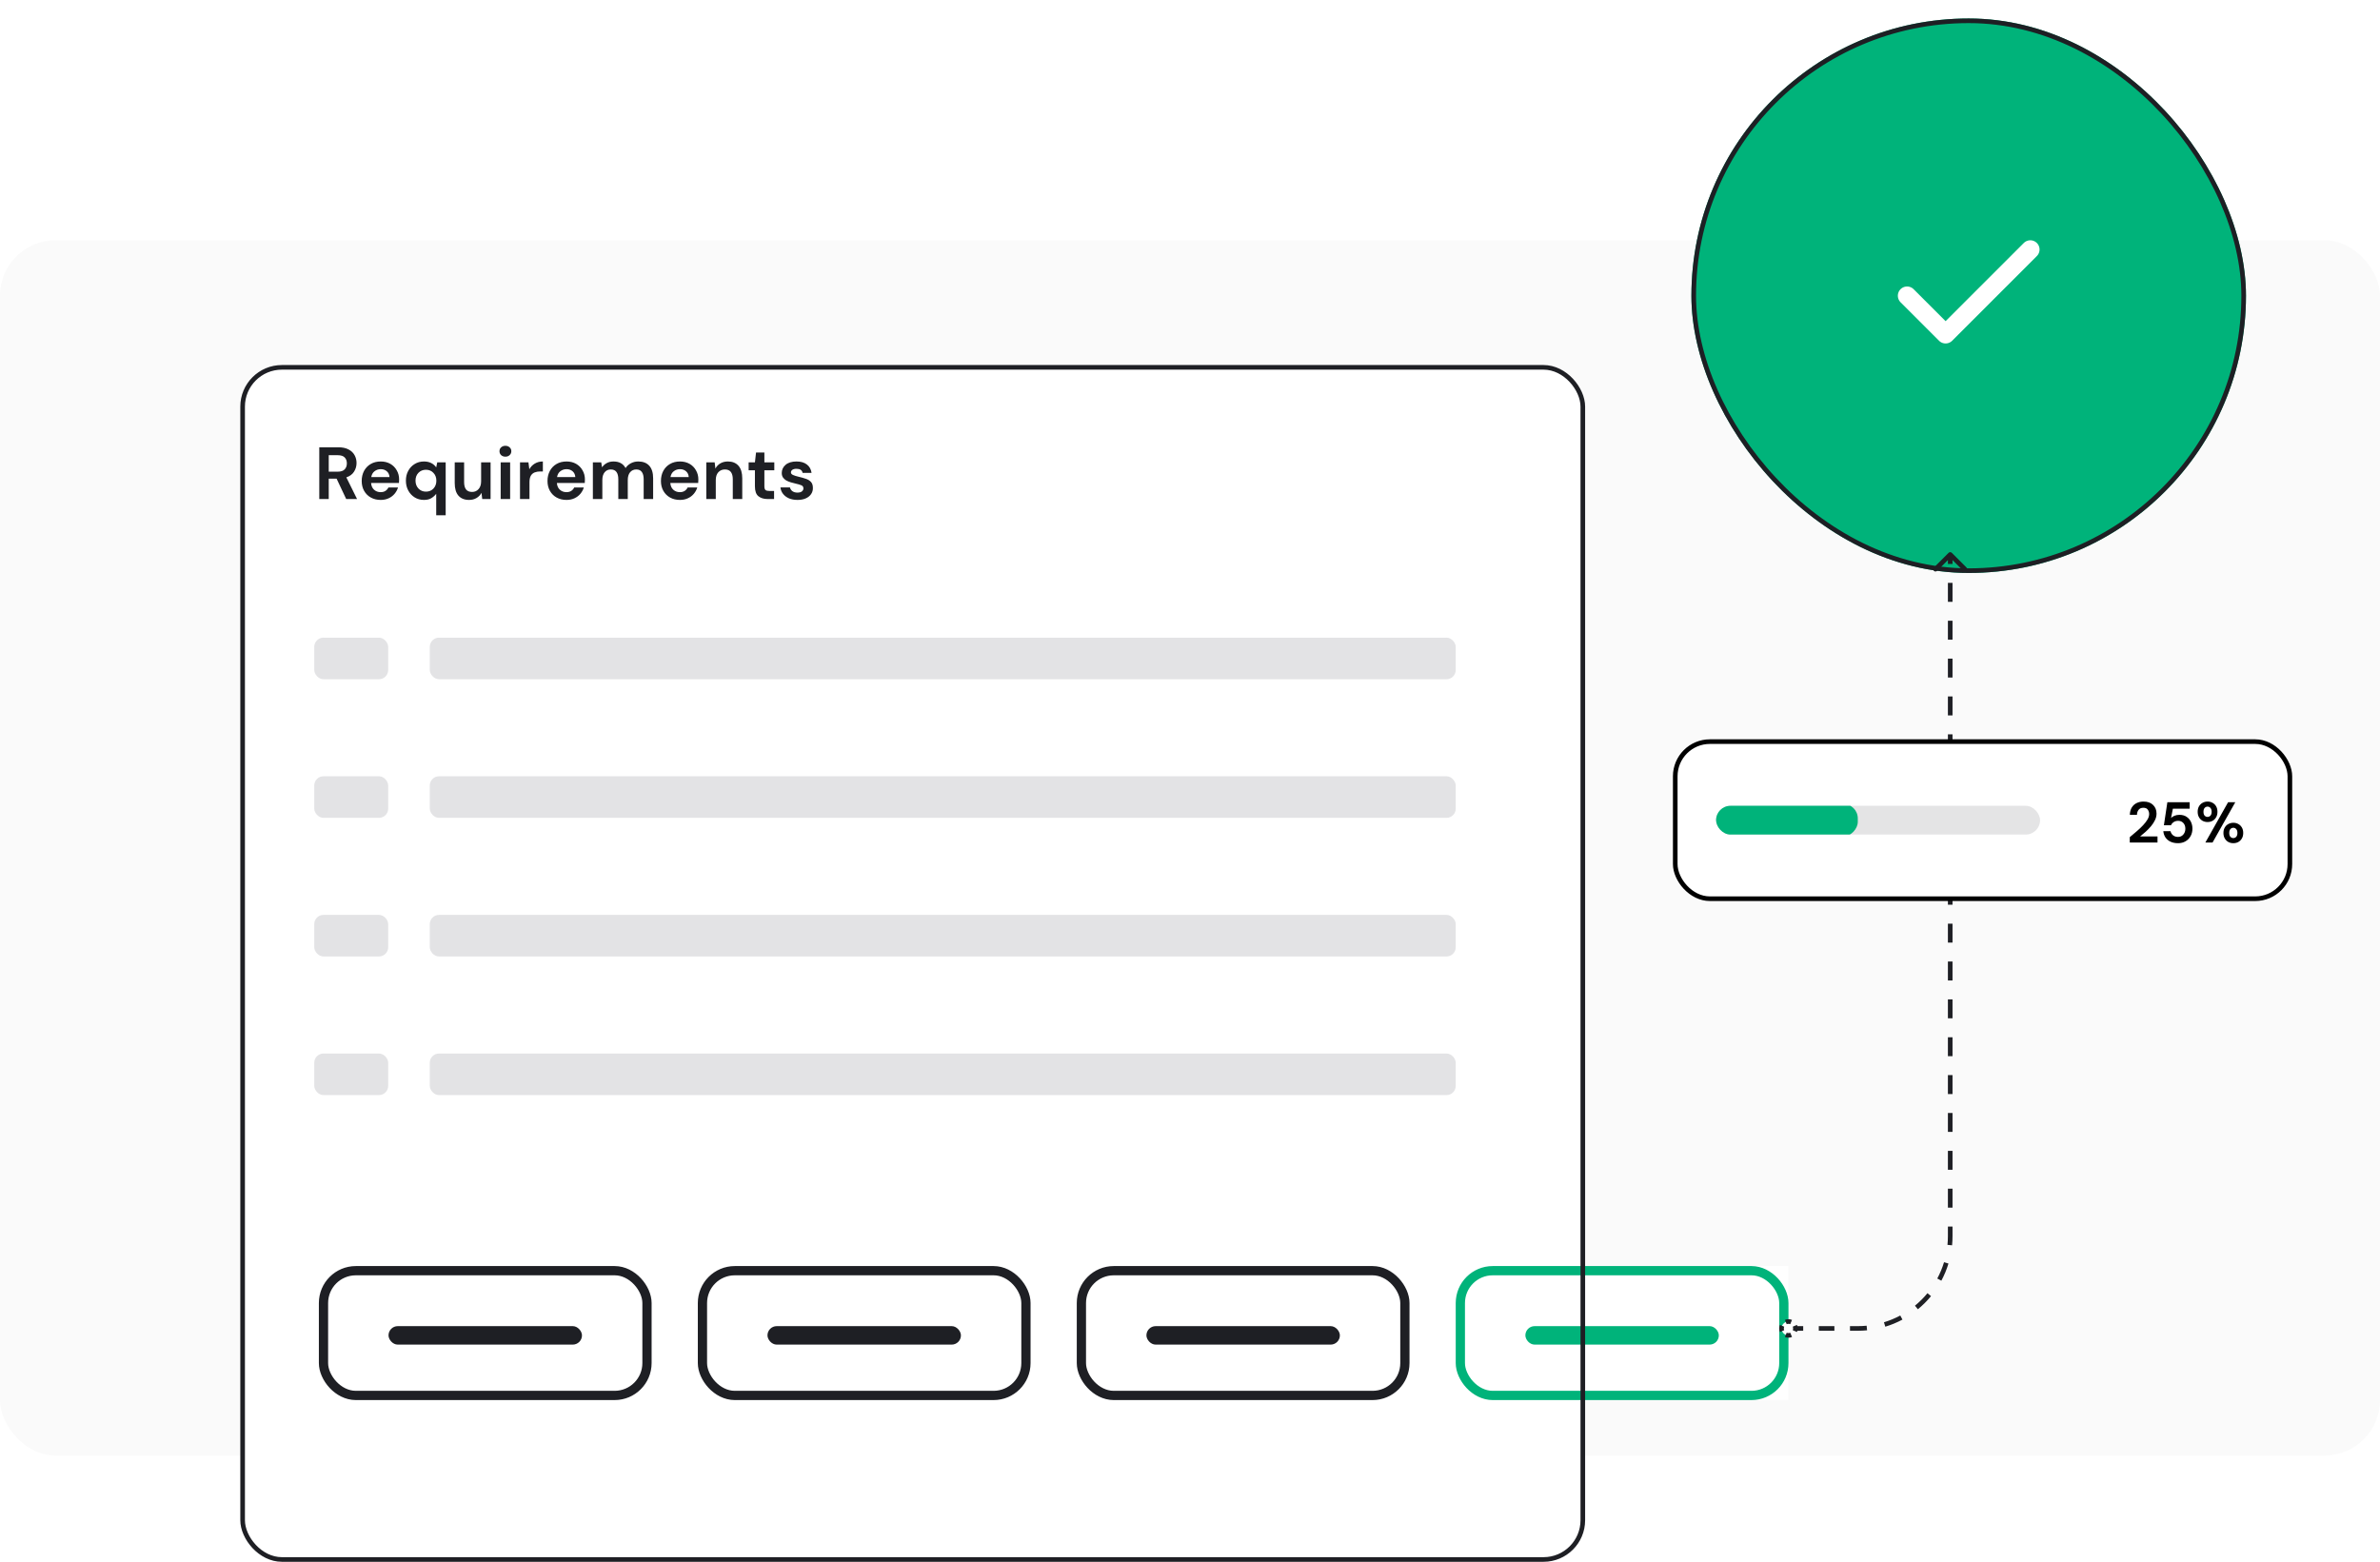 <svg width="515" height="338" viewBox="0 0 515 338" fill="none" xmlns="http://www.w3.org/2000/svg">
<rect y="52" width="515" height="263" rx="12" fill="#FAFAFA"/>
<g filter="url(#filter0_d)">
<rect x="362" width="120" height="120" rx="60" fill="#00B37A"/>
<path d="M435.333 50L417 68.333L408.667 60" stroke="white" stroke-width="4" stroke-linecap="round" stroke-linejoin="round"/>
<rect x="362.5" y="0.5" width="119" height="119" rx="59.5" stroke="#1E1F24"/>
</g>
<rect x="52.5" y="79.5" width="290" height="258" rx="8.5" fill="white"/>
<path d="M69.088 108V96.8H73.2C74.096 96.8 74.832 96.955 75.408 97.264C75.995 97.563 76.432 97.973 76.72 98.496C77.008 99.008 77.152 99.579 77.152 100.208C77.152 100.891 76.971 101.515 76.608 102.08C76.256 102.645 75.701 103.056 74.944 103.312L77.264 108H74.912L72.832 103.584H71.136V108H69.088ZM71.136 102.08H73.072C73.755 102.08 74.256 101.915 74.576 101.584C74.896 101.253 75.056 100.816 75.056 100.272C75.056 99.739 74.896 99.312 74.576 98.992C74.267 98.672 73.76 98.512 73.056 98.512H71.136V102.08ZM82.38 108.192C81.58 108.192 80.871 108.021 80.252 107.68C79.634 107.339 79.148 106.859 78.796 106.24C78.444 105.621 78.268 104.907 78.268 104.096C78.268 103.275 78.439 102.544 78.78 101.904C79.132 101.264 79.612 100.768 80.22 100.416C80.839 100.053 81.564 99.872 82.396 99.872C83.175 99.872 83.863 100.043 84.46 100.384C85.058 100.725 85.522 101.195 85.852 101.792C86.194 102.379 86.364 103.035 86.364 103.76C86.364 103.877 86.359 104 86.348 104.128C86.348 104.256 86.343 104.389 86.332 104.528H80.3C80.343 105.147 80.556 105.632 80.94 105.984C81.335 106.336 81.81 106.512 82.364 106.512C82.78 106.512 83.127 106.421 83.404 106.24C83.692 106.048 83.906 105.803 84.044 105.504H86.124C85.975 106.005 85.724 106.464 85.372 106.88C85.031 107.285 84.604 107.605 84.092 107.84C83.591 108.075 83.02 108.192 82.38 108.192ZM82.396 101.536C81.895 101.536 81.452 101.68 81.068 101.968C80.684 102.245 80.439 102.672 80.332 103.248H84.284C84.252 102.725 84.06 102.309 83.708 102C83.356 101.691 82.919 101.536 82.396 101.536ZM94.391 111.52V106.864C94.135 107.216 93.793 107.525 93.367 107.792C92.951 108.059 92.407 108.192 91.735 108.192C90.988 108.192 90.322 108.011 89.735 107.648C89.148 107.285 88.684 106.789 88.343 106.16C88.001 105.531 87.831 104.816 87.831 104.016C87.831 103.216 88.001 102.507 88.343 101.888C88.684 101.259 89.148 100.768 89.735 100.416C90.322 100.053 90.988 99.872 91.735 99.872C92.332 99.872 92.855 99.984 93.303 100.208C93.751 100.432 94.114 100.747 94.391 101.152L94.615 100.064H96.439V111.52H94.391ZM92.167 106.4C92.828 106.4 93.367 106.181 93.783 105.744C94.21 105.296 94.423 104.725 94.423 104.032C94.423 103.339 94.21 102.773 93.783 102.336C93.367 101.888 92.828 101.664 92.167 101.664C91.516 101.664 90.978 101.883 90.551 102.32C90.124 102.757 89.911 103.323 89.911 104.016C89.911 104.709 90.124 105.28 90.551 105.728C90.978 106.176 91.516 106.4 92.167 106.4ZM101.5 108.192C100.508 108.192 99.74 107.883 99.196 107.264C98.663 106.645 98.396 105.739 98.396 104.544V100.064H100.428V104.352C100.428 105.035 100.567 105.557 100.844 105.92C101.122 106.283 101.559 106.464 102.156 106.464C102.722 106.464 103.186 106.261 103.548 105.856C103.922 105.451 104.108 104.885 104.108 104.16V100.064H106.156V108H104.348L104.188 106.656C103.943 107.125 103.586 107.499 103.116 107.776C102.658 108.053 102.119 108.192 101.5 108.192ZM109.363 98.832C108.989 98.832 108.68 98.72 108.435 98.496C108.2 98.272 108.083 97.989 108.083 97.648C108.083 97.307 108.2 97.029 108.435 96.816C108.68 96.592 108.989 96.48 109.363 96.48C109.736 96.48 110.04 96.592 110.275 96.816C110.52 97.029 110.643 97.307 110.643 97.648C110.643 97.989 110.52 98.272 110.275 98.496C110.04 98.72 109.736 98.832 109.363 98.832ZM108.339 108V100.064H110.387V108H108.339ZM112.524 108V100.064H114.348L114.54 101.552C114.828 101.04 115.218 100.635 115.708 100.336C116.21 100.027 116.796 99.872 117.468 99.872V102.032H116.892C116.444 102.032 116.044 102.101 115.692 102.24C115.34 102.379 115.063 102.619 114.86 102.96C114.668 103.301 114.572 103.776 114.572 104.384V108H112.524ZM122.584 108.192C121.784 108.192 121.074 108.021 120.456 107.68C119.837 107.339 119.352 106.859 119 106.24C118.648 105.621 118.472 104.907 118.472 104.096C118.472 103.275 118.642 102.544 118.984 101.904C119.336 101.264 119.816 100.768 120.424 100.416C121.042 100.053 121.768 99.872 122.6 99.872C123.378 99.872 124.066 100.043 124.664 100.384C125.261 100.725 125.725 101.195 126.056 101.792C126.397 102.379 126.568 103.035 126.568 103.76C126.568 103.877 126.562 104 126.552 104.128C126.552 104.256 126.546 104.389 126.536 104.528H120.504C120.546 105.147 120.76 105.632 121.144 105.984C121.538 106.336 122.013 106.512 122.568 106.512C122.984 106.512 123.33 106.421 123.608 106.24C123.896 106.048 124.109 105.803 124.248 105.504H126.328C126.178 106.005 125.928 106.464 125.576 106.88C125.234 107.285 124.808 107.605 124.296 107.84C123.794 108.075 123.224 108.192 122.584 108.192ZM122.6 101.536C122.098 101.536 121.656 101.68 121.272 101.968C120.888 102.245 120.642 102.672 120.536 103.248H124.488C124.456 102.725 124.264 102.309 123.912 102C123.56 101.691 123.122 101.536 122.6 101.536ZM128.29 108V100.064H130.098L130.274 101.136C130.53 100.752 130.866 100.448 131.282 100.224C131.709 99.989 132.199 99.872 132.754 99.872C133.981 99.872 134.85 100.347 135.362 101.296C135.65 100.859 136.034 100.512 136.514 100.256C137.005 100 137.538 99.872 138.114 99.872C139.149 99.872 139.943 100.181 140.498 100.8C141.053 101.419 141.33 102.325 141.33 103.52V108H139.282V103.712C139.282 103.029 139.149 102.507 138.882 102.144C138.626 101.781 138.226 101.6 137.682 101.6C137.127 101.6 136.679 101.803 136.338 102.208C136.007 102.613 135.842 103.179 135.842 103.904V108H133.794V103.712C133.794 103.029 133.661 102.507 133.394 102.144C133.127 101.781 132.717 101.6 132.162 101.6C131.618 101.6 131.175 101.803 130.834 102.208C130.503 102.613 130.338 103.179 130.338 103.904V108H128.29ZM147.13 108.192C146.33 108.192 145.621 108.021 145.002 107.68C144.384 107.339 143.898 106.859 143.546 106.24C143.194 105.621 143.018 104.907 143.018 104.096C143.018 103.275 143.189 102.544 143.53 101.904C143.882 101.264 144.362 100.768 144.97 100.416C145.589 100.053 146.314 99.872 147.146 99.872C147.925 99.872 148.613 100.043 149.21 100.384C149.808 100.725 150.272 101.195 150.602 101.792C150.944 102.379 151.114 103.035 151.114 103.76C151.114 103.877 151.109 104 151.098 104.128C151.098 104.256 151.093 104.389 151.082 104.528H145.05C145.093 105.147 145.306 105.632 145.69 105.984C146.085 106.336 146.56 106.512 147.114 106.512C147.53 106.512 147.877 106.421 148.154 106.24C148.442 106.048 148.656 105.803 148.794 105.504H150.874C150.725 106.005 150.474 106.464 150.122 106.88C149.781 107.285 149.354 107.605 148.842 107.84C148.341 108.075 147.77 108.192 147.13 108.192ZM147.146 101.536C146.645 101.536 146.202 101.68 145.818 101.968C145.434 102.245 145.189 102.672 145.082 103.248H149.034C149.002 102.725 148.81 102.309 148.458 102C148.106 101.691 147.669 101.536 147.146 101.536ZM152.837 108V100.064H154.645L154.805 101.408C155.05 100.939 155.402 100.565 155.861 100.288C156.33 100.011 156.88 99.872 157.509 99.872C158.49 99.872 159.253 100.181 159.797 100.8C160.341 101.419 160.613 102.325 160.613 103.52V108H158.565V103.712C158.565 103.029 158.426 102.507 158.149 102.144C157.872 101.781 157.44 101.6 156.853 101.6C156.277 101.6 155.802 101.803 155.429 102.208C155.066 102.613 154.885 103.179 154.885 103.904V108H152.837ZM166.107 108C165.275 108 164.609 107.797 164.107 107.392C163.606 106.987 163.355 106.267 163.355 105.232V101.776H161.995V100.064H163.355L163.595 97.936H165.403V100.064H167.547V101.776H165.403V105.248C165.403 105.632 165.483 105.899 165.643 106.048C165.814 106.187 166.102 106.256 166.507 106.256H167.499V108H166.107ZM172.586 108.192C171.882 108.192 171.263 108.08 170.73 107.856C170.196 107.621 169.77 107.301 169.45 106.896C169.13 106.491 168.938 106.021 168.874 105.488H170.938C171.002 105.797 171.172 106.064 171.45 106.288C171.738 106.501 172.106 106.608 172.554 106.608C173.002 106.608 173.327 106.517 173.53 106.336C173.743 106.155 173.85 105.947 173.85 105.712C173.85 105.371 173.7 105.141 173.402 105.024C173.103 104.896 172.687 104.773 172.154 104.656C171.812 104.581 171.466 104.491 171.114 104.384C170.762 104.277 170.436 104.144 170.138 103.984C169.85 103.813 169.615 103.6 169.434 103.344C169.252 103.077 169.162 102.752 169.162 102.368C169.162 101.664 169.439 101.072 169.994 100.592C170.559 100.112 171.348 99.872 172.362 99.872C173.3 99.872 174.047 100.091 174.602 100.528C175.167 100.965 175.503 101.568 175.61 102.336H173.674C173.556 101.749 173.114 101.456 172.346 101.456C171.962 101.456 171.663 101.531 171.45 101.68C171.247 101.829 171.146 102.016 171.146 102.24C171.146 102.475 171.3 102.661 171.61 102.8C171.919 102.939 172.33 103.067 172.842 103.184C173.396 103.312 173.903 103.456 174.362 103.616C174.831 103.765 175.204 103.995 175.482 104.304C175.759 104.603 175.898 105.035 175.898 105.6C175.908 106.091 175.78 106.533 175.514 106.928C175.247 107.323 174.863 107.632 174.362 107.856C173.86 108.08 173.268 108.192 172.586 108.192Z" fill="#1E1F24"/>
<rect width="318" height="29" transform="translate(69 274)" fill="white"/>
<rect x="84.07" y="287" width="41.861" height="4" rx="2" fill="#1E1F24"/>
<rect x="70" y="275" width="70" height="27" rx="7" stroke="#1E1F24" stroke-width="2"/>
<rect x="166.07" y="287" width="41.861" height="4" rx="2" fill="#1E1F24"/>
<rect x="152" y="275" width="70" height="27" rx="7" stroke="#1E1F24" stroke-width="2"/>
<rect x="248.07" y="287" width="41.861" height="4" rx="2" fill="#1E1F24"/>
<rect x="234" y="275" width="70" height="27" rx="7" stroke="#1E1F24" stroke-width="2"/>
<rect x="330.07" y="287" width="41.861" height="4" rx="2" fill="#00B37A"/>
<rect x="316" y="275" width="70" height="27" rx="7" stroke="#00B37A" stroke-width="2"/>
<rect x="68" y="138" width="16" height="9" rx="2" fill="#77777D" fill-opacity="0.2"/>
<rect x="93" y="138" width="222" height="9" rx="2" fill="#77777D" fill-opacity="0.2"/>
<rect x="68" y="168" width="16" height="9" rx="2" fill="#77777D" fill-opacity="0.2"/>
<rect x="93" y="168" width="222" height="9" rx="2" fill="#77777D" fill-opacity="0.2"/>
<rect x="68" y="198" width="16" height="9" rx="2" fill="#77777D" fill-opacity="0.2"/>
<rect x="93" y="198" width="222" height="9" rx="2" fill="#77777D" fill-opacity="0.2"/>
<rect x="68" y="228" width="16" height="9" rx="2" fill="#77777D" fill-opacity="0.2"/>
<rect x="93" y="228" width="222" height="9" rx="2" fill="#77777D" fill-opacity="0.2"/>
<rect x="52.5" y="79.5" width="290" height="258" rx="8.5" stroke="#1E1F24"/>
<path d="M387 286C386.167 286 385.5 286.667 385.5 287.5C385.5 288.333 386.167 289 387 289C387.833 289 388.5 288.333 388.5 287.5C388.5 286.667 387.833 286 387 286Z" fill="white"/>
<path d="M422.354 119.646C422.158 119.451 421.842 119.451 421.646 119.646L418.464 122.828C418.269 123.024 418.269 123.34 418.464 123.536C418.66 123.731 418.976 123.731 419.172 123.536L422 120.707L424.828 123.536C425.024 123.731 425.34 123.731 425.536 123.536C425.731 123.34 425.731 123.024 425.536 122.828L422.354 119.646ZM389 287.5C389 287.23 388.947 286.971 388.85 286.735L387.925 287.115C387.973 287.232 388 287.362 388 287.5H389ZM387.765 285.65C387.529 285.553 387.27 285.5 387 285.5V286.5C387.138 286.5 387.268 286.527 387.385 286.575L387.765 285.65ZM387 285.5C386.73 285.5 386.471 285.553 386.235 285.65L386.615 286.575C386.732 286.527 386.862 286.5 387 286.5V285.5ZM385.15 286.735C385.053 286.971 385 287.23 385 287.5H386C386 287.362 386.027 287.232 386.075 287.115L385.15 286.735ZM385 287.5C385 287.77 385.053 288.029 385.15 288.265L386.075 287.885C386.027 287.768 386 287.638 386 287.5H385ZM386.235 289.35C386.471 289.447 386.73 289.5 387 289.5V288.5C386.862 288.5 386.732 288.473 386.615 288.425L386.235 289.35ZM387 289.5C387.27 289.5 387.529 289.447 387.765 289.35L387.385 288.425C387.268 288.473 387.138 288.5 387 288.5V289.5ZM388.85 288.265C388.947 288.029 389 287.77 389 287.5H388C388 287.638 387.973 287.768 387.925 287.885L388.85 288.265ZM388.5 288H390.188V287H388.5V288ZM393.562 288H396.938V287H393.562V288ZM400.312 288H402V287H400.312V288ZM402 288C402.678 288 403.348 287.967 404.01 287.903L403.913 286.907C403.284 286.969 402.646 287 402 287V288ZM407.953 287.122C409.249 286.729 410.492 286.212 411.666 285.583L411.194 284.701C410.077 285.299 408.896 285.792 407.663 286.165L407.953 287.122ZM415.005 283.347C416.043 282.495 416.995 281.543 417.847 280.505L417.074 279.871C416.264 280.858 415.358 281.764 414.371 282.574L415.005 283.347ZM420.083 277.166C420.712 275.992 421.229 274.749 421.622 273.453L420.665 273.163C420.292 274.396 419.799 275.577 419.201 276.694L420.083 277.166ZM422.403 269.51C422.467 268.848 422.5 268.178 422.5 267.5H421.5C421.5 268.145 421.469 268.784 421.407 269.413L422.403 269.51ZM422.5 267.5V265.451H421.5V267.5H422.5ZM422.5 261.354V257.257H421.5V261.354H422.5ZM422.5 253.16V249.062H421.5V253.16H422.5ZM422.5 244.965V240.868H421.5V244.965H422.5ZM422.5 236.771V232.674H421.5V236.771H422.5ZM422.5 228.576V224.479H421.5V228.576H422.5ZM422.5 220.382V216.285H421.5V220.382H422.5ZM422.5 212.188V208.09H421.5V212.188H422.5ZM422.5 203.993V199.896H421.5V203.993H422.5ZM422.5 195.799V191.701H421.5V195.799H422.5ZM422.5 187.604V183.507H421.5V187.604H422.5ZM422.5 179.41V175.313H421.5V179.41H422.5ZM422.5 171.215V167.118H421.5V171.215H422.5ZM422.5 163.021V158.924H421.5V163.021H422.5ZM422.5 154.826V150.729H421.5V154.826H422.5ZM422.5 146.632V142.535H421.5V146.632H422.5ZM422.5 138.438V134.34H421.5V138.438H422.5ZM422.5 130.243V126.146H421.5V130.243H422.5ZM422.5 122.049V120H421.5V122.049H422.5Z" fill="#1E1F24"/>
<rect x="362.5" y="160.5" width="133" height="34" rx="7.5" fill="white"/>
<g clip-path="url(#clip0)">
<rect x="371.333" y="174.391" width="70.111" height="6.222" rx="3.111" fill="#E4E4E5"/>
<rect width="89" height="7" rx="3.111" transform="matrix(-1 0 0 1 402 174)" fill="#00B37A"/>
</g>
<path d="M460.857 182.332V181.175C461.388 180.735 461.902 180.299 462.4 179.868C462.906 179.437 463.354 179.009 463.744 178.586C464.142 178.163 464.457 177.752 464.69 177.354C464.93 176.948 465.051 176.554 465.051 176.172C465.051 175.815 464.951 175.5 464.752 175.226C464.561 174.952 464.242 174.816 463.794 174.816C463.337 174.816 462.993 174.965 462.761 175.264C462.529 175.562 462.412 175.923 462.412 176.346H460.869C460.886 175.707 461.027 175.176 461.292 174.753C461.558 174.322 461.91 174.003 462.35 173.795C462.79 173.579 463.284 173.472 463.831 173.472C464.719 173.472 465.407 173.716 465.897 174.206C466.395 174.687 466.644 175.313 466.644 176.085C466.644 176.566 466.532 177.035 466.308 177.491C466.092 177.947 465.806 178.387 465.449 178.81C465.092 179.233 464.706 179.632 464.292 180.005C463.877 180.37 463.474 180.71 463.084 181.025H466.855V182.332H460.857ZM471.301 182.481C470.663 182.481 470.111 182.369 469.646 182.145C469.19 181.921 468.829 181.614 468.564 181.224C468.306 180.826 468.157 180.378 468.116 179.88H469.671C469.746 180.237 469.928 180.536 470.219 180.776C470.509 181.009 470.87 181.125 471.301 181.125C471.766 181.125 472.143 180.955 472.434 180.615C472.732 180.275 472.882 179.851 472.882 179.345C472.882 178.823 472.732 178.408 472.434 178.101C472.143 177.794 471.774 177.64 471.326 177.64C470.953 177.64 470.629 177.732 470.356 177.914C470.082 178.097 469.887 178.325 469.771 178.599H468.24L468.987 173.621H473.815V175.015H470.181L469.783 177.031C469.966 176.832 470.215 176.67 470.53 176.545C470.845 176.413 471.198 176.346 471.588 176.346C472.21 176.346 472.728 176.487 473.143 176.769C473.558 177.043 473.873 177.408 474.089 177.864C474.305 178.312 474.412 178.802 474.412 179.333C474.412 179.939 474.28 180.478 474.014 180.951C473.757 181.424 473.392 181.797 472.919 182.071C472.455 182.344 471.915 182.481 471.301 182.481ZM477.687 177.902C477.289 177.902 476.928 177.815 476.604 177.64C476.281 177.458 476.023 177.201 475.833 176.869C475.642 176.537 475.546 176.143 475.546 175.687C475.546 175.23 475.642 174.836 475.833 174.504C476.023 174.173 476.281 173.92 476.604 173.745C476.928 173.563 477.293 173.472 477.699 173.472C478.097 173.472 478.454 173.563 478.769 173.745C479.093 173.92 479.35 174.173 479.541 174.504C479.732 174.836 479.827 175.23 479.827 175.687C479.827 176.143 479.732 176.537 479.541 176.869C479.35 177.201 479.093 177.458 478.769 177.64C478.446 177.815 478.085 177.902 477.687 177.902ZM477.214 182.332L482.129 173.621H483.685L478.769 182.332H477.214ZM477.687 176.794C477.927 176.794 478.135 176.703 478.309 176.52C478.483 176.33 478.57 176.052 478.57 175.687C478.57 175.322 478.483 175.044 478.309 174.853C478.143 174.662 477.936 174.567 477.687 174.567C477.438 174.567 477.226 174.662 477.052 174.853C476.886 175.044 476.803 175.322 476.803 175.687C476.803 176.052 476.886 176.33 477.052 176.52C477.226 176.703 477.438 176.794 477.687 176.794ZM483.262 182.481C482.864 182.481 482.503 182.394 482.179 182.22C481.856 182.038 481.598 181.78 481.408 181.448C481.217 181.117 481.121 180.723 481.121 180.266C481.121 179.81 481.217 179.42 481.408 179.096C481.598 178.765 481.856 178.512 482.179 178.337C482.503 178.155 482.868 178.064 483.274 178.064C483.673 178.064 484.029 178.155 484.345 178.337C484.668 178.512 484.925 178.765 485.116 179.096C485.307 179.42 485.402 179.81 485.402 180.266C485.402 180.723 485.307 181.117 485.116 181.448C484.925 181.78 484.668 182.038 484.345 182.22C484.029 182.394 483.668 182.481 483.262 182.481ZM483.262 181.374C483.511 181.374 483.718 181.283 483.884 181.1C484.058 180.909 484.145 180.631 484.145 180.266C484.145 179.901 484.058 179.623 483.884 179.432C483.718 179.242 483.511 179.146 483.262 179.146C483.013 179.146 482.801 179.242 482.627 179.432C482.461 179.623 482.378 179.901 482.378 180.266C482.378 180.631 482.461 180.909 482.627 181.1C482.801 181.283 483.013 181.374 483.262 181.374Z" fill="black"/>
<rect x="362.5" y="160.5" width="133" height="34" rx="7.5" stroke="black"/>
<defs>
<filter id="filter0_d" x="362" y="0" width="124" height="124" filterUnits="userSpaceOnUse" color-interpolation-filters="sRGB">
<feFlood flood-opacity="0" result="BackgroundImageFix"/>
<feColorMatrix in="SourceAlpha" type="matrix" values="0 0 0 0 0 0 0 0 0 0 0 0 0 0 0 0 0 0 127 0" result="hardAlpha"/>
<feOffset dx="4" dy="4"/>
<feComposite in2="hardAlpha" operator="out"/>
<feColorMatrix type="matrix" values="0 0 0 0 0.118 0 0 0 0 0.122 0 0 0 0 0.141 0 0 0 1 0"/>
<feBlend mode="normal" in2="BackgroundImageFix" result="effect1_dropShadow"/>
<feBlend mode="normal" in="SourceGraphic" in2="effect1_dropShadow" result="shape"/>
</filter>
<clipPath id="clip0">
<rect x="371.333" y="174.391" width="70.222" height="6.222" rx="3.111" fill="white"/>
</clipPath>
</defs>
</svg>
